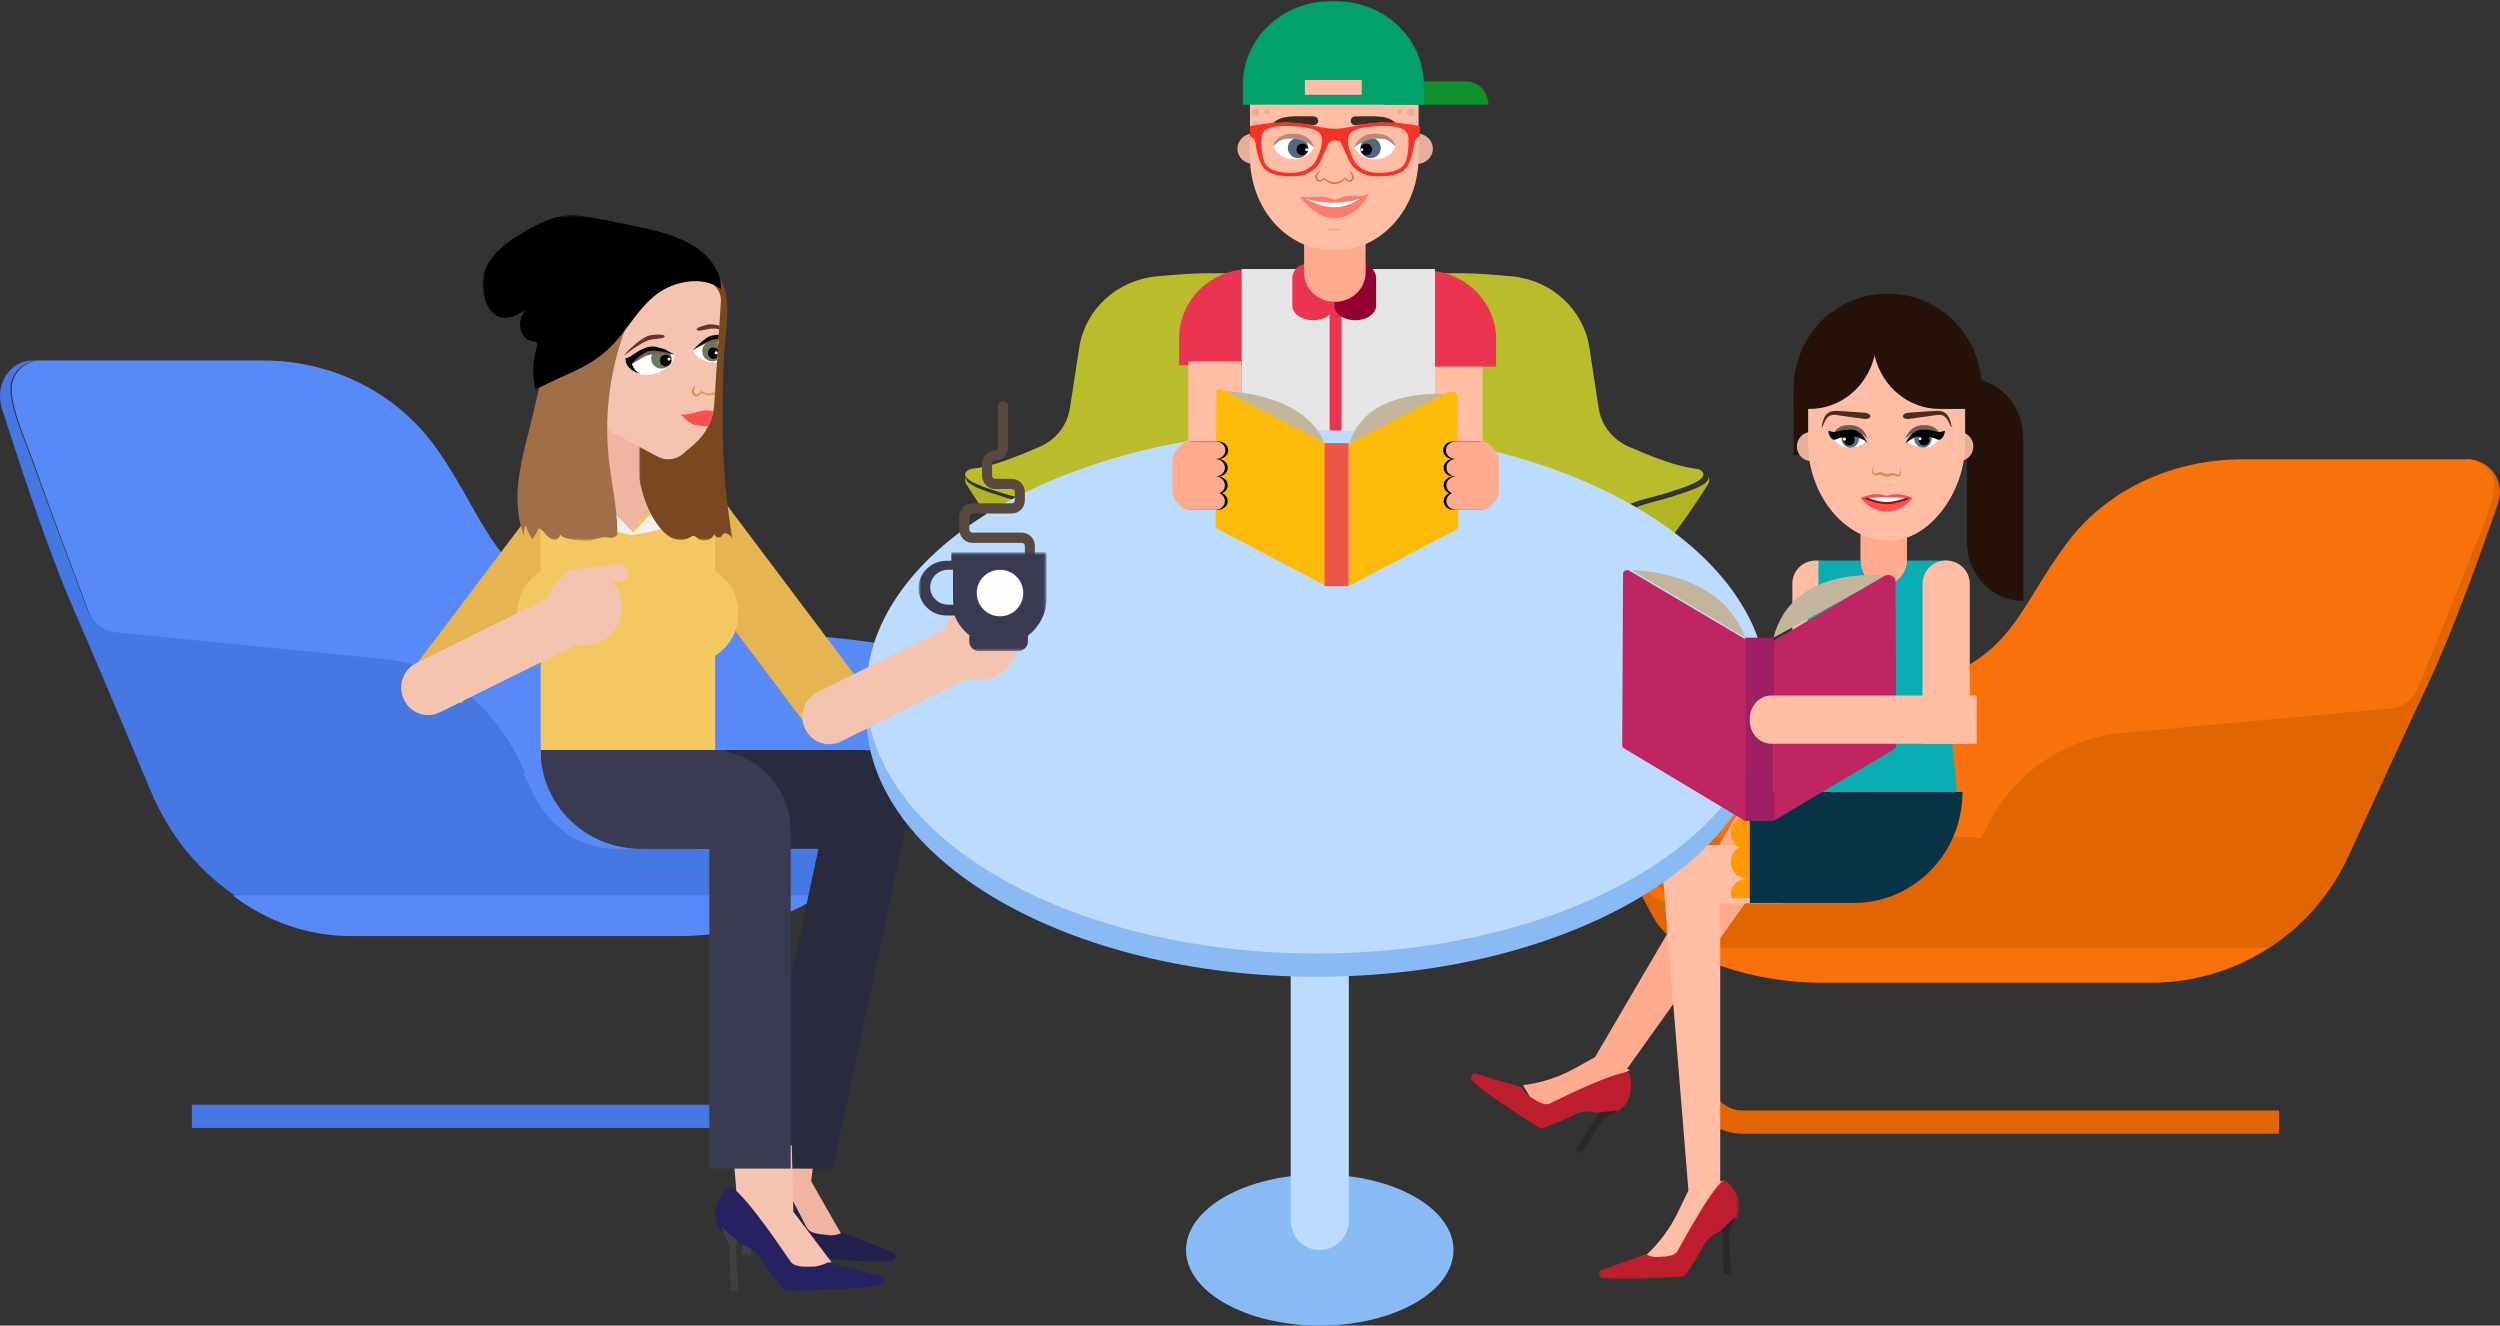<svg width="430" height="228" viewBox="0 0 430 228" version="1.1" xmlns="http://www.w3.org/2000/svg" xmlns:xlink="http://www.w3.org/1999/xlink">
<rect x="0" y="0" width="430" height="228" fill="#333333" stroke="none"/>
<title>friendly</title>
<desc>Created using Figma</desc>
<g id="Canvas" transform="translate(-514 -398)">
<g id="friendly">
<g id="Page 1">
<g id="Fill 5">
<use xlink:href="#path0_fill" transform="translate(680 480)" fill="#B1B523"/>
</g>
<g id="Fill 6">
<use xlink:href="#path1_fill" transform="translate(680 445)" fill="#B9BD2B"/>
</g>
<g id="Fill 7">
<use xlink:href="#path2_fill" transform="translate(706 497)" fill="#99A215"/>
</g>
<g id="Fill 13">
<use xlink:href="#path3_fill" transform="translate(708 513)" fill="#99A215"/>
</g>
</g>
<g id="Page 1">
<g id="Fill 4">
<use xlink:href="#path4_fill" transform="translate(760 457)" fill="#FEBDA4"/>
</g>
<g id="Group 55">
<g id="Fill 5">
<use xlink:href="#path5_fill" transform="translate(758.897 444.499)" fill="#EA3451"/>
</g>
<g id="Fill 9">
<use xlink:href="#path6_fill" transform="translate(716.809 444.269)" fill="#EA3451"/>
</g>
<g id="Fill 10">
<use xlink:href="#path7_fill" transform="translate(727.568 444.268)" fill="#E5E5E5"/>
</g>
<g id="Fill 14">
<use xlink:href="#path8_fill" transform="translate(742.696 449.911)" fill="#EA3451"/>
</g>
<g id="Fill 15">
<use xlink:href="#path9_fill" transform="translate(736.279 443.357)" fill="#EA3451"/>
</g>
<g id="Fill 16">
<use xlink:href="#path10_fill" transform="translate(743.485 443.357)" fill="#920034"/>
</g>
<g id="Fill 17">
<use xlink:href="#path11_fill" transform="translate(738.307 438.61)" fill="#FFAB90"/>
</g>
<g id="Fill 18">
<use xlink:href="#path12_fill" transform="translate(726.838 420.976)" fill="#E7AF99"/>
</g>
<g id="Fill 19">
<use xlink:href="#path13_fill" transform="translate(755.035 420.976)" fill="#E7AF99"/>
</g>
<g id="Fill 20">
<use xlink:href="#path14_fill" transform="translate(729 399)" fill="#FEBDA4"/>
</g>
<g id="Fill 23">
<use xlink:href="#path15_fill" transform="translate(752 412)" fill="#0E932A"/>
</g>
<g id="Fill 24">
<use xlink:href="#path16_fill" transform="translate(727.759 398.208)" fill="#01A26A"/>
</g>
<g id="Fill 25">
<use xlink:href="#path17_fill" transform="translate(729.248 416.708)" fill="#E7AF99"/>
</g>
<g id="Fill 26">
<use xlink:href="#path18_fill" transform="translate(729.486 418.855)" fill="#E7AF99"/>
</g>
<g id="Fill 27">
<use xlink:href="#path18_fill" transform="translate(731.439 416.823)" fill="#E7AF99"/>
</g>
<g id="Fill 28">
<use xlink:href="#path19_fill" transform="translate(756.02 416.708)" fill="#E7AF99"/>
</g>
<g id="Fill 29">
<use xlink:href="#path20_fill" transform="translate(756.259 418.855)" fill="#E7AF99"/>
</g>
<g id="Fill 30">
<use xlink:href="#path20_fill" transform="translate(754.306 416.823)" fill="#E7AF99"/>
</g>
</g>
</g>
<g id="Page 1">
<g id="Group 12">
<g id="Fill 1">
<use xlink:href="#path21_fill" transform="translate(740.206 427.407)" fill="#DD7B45"/>
</g>
<g id="Group 5">
<mask id="mask0_outline" mask-type="alpha">
<g id="Clip 4">
<use xlink:href="#path22_fill" transform="translate(742.109 437.308)" fill="#FFFFFF"/>
</g>
</mask>
<g id="Fill 3" mask="url(#mask0_outline)">
<use xlink:href="#path23_fill" transform="translate(742.109 437.308)" fill="#DD7B45"/>
</g>
</g>
<g id="Fill 6">
<use xlink:href="#path24_fill" transform="translate(737.471 431.242)" fill="#FF7B6D"/>
</g>
<g id="Fill 8">
<use xlink:href="#path25_fill" transform="translate(738.638 432.186)" fill="#FFFFFF"/>
</g>
</g>
<g id="Group 25">
<g id="Group 30">
<g id="Fill 23">
<use xlink:href="#path26_fill" transform="translate(747 421.646)" fill="#FFFFFF"/>
</g>
<g id="Fill 26">
<use xlink:href="#path27_fill" transform="translate(748 421.7)" fill="#536784"/>
</g>
<g id="Fill 29">
<use xlink:href="#path28_fill" transform="translate(748 422.7)"/>
</g>
<g id="Oval 10">
<use xlink:href="#path29_fill" transform="translate(748 423.5)" fill="#FFFFFF"/>
</g>
<g id="Fill 31">
<use xlink:href="#path30_fill" transform="translate(748 422)" fill="#FFFFFF"/>
</g>
<g id="Fill 34">
<use xlink:href="#path31_fill" transform="translate(747 421)" fill="#B28C79"/>
</g>
</g>
<g id="Group 30 Copy">
<g id="Fill 23">
<use xlink:href="#path26_fill" transform="matrix(-1 0 0 1 740 421.646)" fill="#FFFFFF"/>
</g>
<g id="Fill 26">
<use xlink:href="#path27_fill" transform="matrix(-1 0 0 1 739 421.7)" fill="#536784"/>
</g>
<g id="Fill 29">
<use xlink:href="#path28_fill" transform="matrix(-1 0 0 1 739 422.7)"/>
</g>
<g id="Oval 10">
<use xlink:href="#path29_fill" transform="matrix(-1 0 0 1 739 423.5)" fill="#FFFFFF"/>
</g>
<g id="Fill 31">
<use xlink:href="#path30_fill" transform="matrix(-1 0 0 1 739 422)" fill="#FFFFFF"/>
</g>
<g id="Fill 34">
<use xlink:href="#path31_fill" transform="matrix(-1 0 0 1 740 421)" fill="#B28C79"/>
</g>
</g>
</g>
<g id="Group 43">
<g id="Fill 36">
<use xlink:href="#path32_fill" transform="translate(732.667 417.995)" fill="#3D2C22"/>
</g>
<g id="Fill 38">
<use xlink:href="#path33_fill" transform="translate(746.325 417.995)" fill="#3D2C22"/>
</g>
<g id="Group 42">
<g id="Fill 40">
<use xlink:href="#path34_fill" transform="translate(729 419.054)" fill="#F93228"/>
</g>
</g>
</g>
</g>
<g id="Rectangle 20">
<use xlink:href="#path35_stroke" transform="matrix(-1 0 0 1 906 541)" fill="#E26503"/>
</g>
<g id="Page 1">
<g id="Fill 7">
<use xlink:href="#path36_fill" transform="translate(794 477)" fill="#E26503"/>
</g>
<g id="Fill 8">
<use xlink:href="#path37_fill" transform="translate(785 477)" fill="#F7720A"/>
</g>
<g id="Fill 9">
<use xlink:href="#path38_fill" transform="translate(797 542)" fill="#E26503"/>
</g>
<g id="Fill 13">
<use xlink:href="#path39_fill" transform="translate(803 561)" fill="#F7720A"/>
</g>
</g>
<g id="Rectangle 20">
<use xlink:href="#path35_stroke" transform="translate(547 540)" fill="#4678E4"/>
</g>
<g id="Page 1 Copy 3">
<g id="Fill 7">
<use xlink:href="#path40_fill" transform="matrix(-1 0 0 1 664 460)" fill="#4678E4"/>
</g>
<g id="Fill 8">
<use xlink:href="#path41_fill" transform="matrix(-1 0 0 1 674 460)" fill="#588AF7"/>
</g>
<g id="Fill 9">
<use xlink:href="#path42_fill" transform="matrix(-1 0 0 1 661 531)" fill="#588AF7"/>
</g>
<g id="Fill 13">
<use xlink:href="#path43_fill" transform="matrix(-1 0 0 1 655 552)" fill="#588AF7"/>
</g>
</g>
<g id="Page 1">
<g id="Fill 1">
<use xlink:href="#path44_fill" transform="translate(822.511 448.521)" fill="#26120B"/>
</g>
<g id="Fill 3">
<use xlink:href="#path45_fill" transform="translate(823.06 472.291)" fill="#E7AF99"/>
</g>
<g id="Fill 5">
<use xlink:href="#path46_fill" transform="translate(852.29 463.052)" fill="#26120B"/>
</g>
<g id="Fill 7">
<use xlink:href="#path45_fill" transform="translate(848.507 472.291)" fill="#E7AF99"/>
</g>
<g id="Fill 9">
<use xlink:href="#path47_fill" transform="translate(834 489)" fill="#FFAB90"/>
</g>
<g id="Fill 11">
<use xlink:href="#path48_fill" transform="translate(825 452)" fill="#FEBDA4"/>
</g>
<g id="Fill 32">
<use xlink:href="#path49_fill" transform="translate(834 483)" fill="#F95151"/>
</g>
<g id="Fill 34">
<use xlink:href="#path50_fill" transform="translate(834.554 483.5)" fill="#A30C0C"/>
</g>
<g id="Fill 36">
<use xlink:href="#path51_fill" transform="translate(835.3 483.5)" fill="#FFFFFF"/>
</g>
<g id="Page 1">
<g id="Fill 1">
<use xlink:href="#path52_fill" transform="translate(836 478)" fill="#DD8F54"/>
</g>
<g id="Group 29">
<g id="Fill 15">
<use xlink:href="#path53_fill" transform="translate(841.75 471.889)" fill="#FFFFFF"/>
</g>
<g id="Fill 17">
<use xlink:href="#path54_fill" transform="translate(843.25 471.889)" fill="#52728A"/>
</g>
<g id="Fill 19">
<use xlink:href="#path55_fill" transform="translate(844 472.667)"/>
</g>
<g id="Fill 21">
<use xlink:href="#path56_fill" transform="translate(844 473.211)" fill="#FFFFFF"/>
</g>
<g id="Fill 23">
<use xlink:href="#path57_fill" transform="translate(841.75 471.111)" fill="#775E55"/>
</g>
<g id="Fill 25">
<use xlink:href="#path58_fill" transform="translate(841.75 471.889)"/>
</g>
<g id="Fill 30" opacity="0.839">
<use xlink:href="#path59_fill" transform="translate(841.304 468.669)" fill="#26120B"/>
</g>
</g>
<g id="Group 29 Copy">
<g id="Fill 15">
<use xlink:href="#path53_fill" transform="matrix(-1 0 0 1 835.25 471.889)" fill="#FFFFFF"/>
</g>
<g id="Fill 17">
<use xlink:href="#path54_fill" transform="matrix(-1 0 0 1 833.75 471.889)" fill="#52728A"/>
</g>
<g id="Fill 19">
<use xlink:href="#path55_fill" transform="matrix(-1 0 0 1 833 472.667)"/>
</g>
<g id="Fill 21">
<use xlink:href="#path56_fill" transform="matrix(-1 0 0 1 831.5 473.289)" fill="#FFFFFF"/>
</g>
<g id="Fill 23">
<use xlink:href="#path57_fill" transform="matrix(-1 0 0 1 835.25 471.111)" fill="#775E55"/>
</g>
<g id="Fill 25">
<use xlink:href="#path60_fill" transform="matrix(-1 0 0 1 835.25 471.889)"/>
</g>
<g id="Fill 30" opacity="0.839">
<use xlink:href="#path59_fill" transform="matrix(-1 0 0 1 835.696 468.669)" fill="#26120B"/>
</g>
</g>
</g>
<g id="Fill 23">
<use xlink:href="#path61_fill" transform="translate(775.943 535.88)" fill="#FFAB90"/>
</g>
<g id="Group 27">
<g id="Fill 25">
<use xlink:href="#path62_fill" transform="translate(767 582.385)" fill="#BE1E2D"/>
</g>
</g>
<g id="Fill 28">
<use xlink:href="#path63_fill" transform="translate(784.886 588.968)" fill="#2C2828"/>
</g>
<g id="Fill 30">
<use xlink:href="#path64_fill" transform="translate(797.081 543.346)" fill="#FEBDA4"/>
</g>
<g id="Group 34">
<mask id="mask1_outline" mask-type="alpha">
<g id="Clip 33">
<use xlink:href="#path65_fill" transform="translate(788.997 600.866)" fill="#FFFFFF"/>
</g>
</mask>
<g id="Fill 32" mask="url(#mask1_outline)">
<use xlink:href="#path66_fill" transform="translate(788.997 600.866)" fill="#BE1E2D"/>
</g>
</g>
<g id="Fill 35">
<use xlink:href="#path67_fill" transform="translate(810.089 607.217)" fill="#2C2828"/>
</g>
<g id="Fill 37">
<use xlink:href="#path68_fill" transform="translate(811.715 534.221)" fill="#FF9900"/>
</g>
<g id="Fill 39">
<use xlink:href="#path69_fill" transform="translate(811.715 538.369)" fill="#FF9900"/>
</g>
<g id="Fill 41">
<use xlink:href="#path69_fill" transform="translate(811.715 543.346)" fill="#FF9900"/>
</g>
<g id="Fill 43">
<use xlink:href="#path70_fill" transform="translate(811.715 549.152)" fill="#FF9900"/>
</g>
<g id="Fill 45">
<use xlink:href="#path71_fill" transform="translate(814.967 534.221)" fill="#063446"/>
</g>
<g id="Fill 47">
<use xlink:href="#path72_fill" transform="translate(822.285 494.406)" fill="#FEBDA4"/>
</g>
<g id="Fill 49">
<use xlink:href="#path73_fill" transform="translate(824.724 494.406)" fill="#0AAEB2"/>
</g>
<g id="Fill 51">
<use xlink:href="#path74_fill" transform="translate(844.675 494.406)" fill="#FEBDA4"/>
</g>
<g id="Fill 53">
<use xlink:href="#path75_fill" transform="translate(819.033 496.894)" fill="#C2B59B"/>
</g>
<g id="Fill 57">
<use xlink:href="#path76_fill" transform="translate(819.033 496.894)" fill="#BF2661"/>
</g>
<g id="Fill 64">
<use xlink:href="#path77_fill" transform="translate(836.106 451.824)" fill="#26120B"/>
</g>
<g id="Fill 65">
<use xlink:href="#path78_fill" transform="translate(822.511 451.824)" fill="#26120B"/>
</g>
</g>
<g id="Page 1">
<g id="Fill 7">
<use xlink:href="#path79_fill" transform="translate(644 592)" fill="#F0B5A0"/>
</g>
<g id="Fill 9">
<use xlink:href="#path80_fill" transform="translate(641 595)" fill="#24204E"/>
</g>
<g id="Fill 11">
<use xlink:href="#path81_fill" transform="translate(641 603)" fill="#3D3F40"/>
</g>
<g id="Fill 13">
<use xlink:href="#path82_fill" transform="translate(643 527)" fill="#292A3E"/>
</g>
<g id="Fill 15">
<use xlink:href="#path83_fill" transform="translate(634 527)" fill="#292A3E"/>
</g>
<g id="Fill 17">
<use xlink:href="#path84_fill" transform="translate(640 595)" fill="#F4C4B1"/>
</g>
<g id="Fill 18">
<use xlink:href="#path85_fill" transform="translate(637 602)" fill="#262261"/>
</g>
<g id="Fill 19">
<use xlink:href="#path86_fill" transform="translate(638 609)" fill="#3D3F40"/>
</g>
<g id="Fill 22">
<use xlink:href="#path87_fill" transform="translate(616 465)" fill="#F0B5A0"/>
</g>
<g id="Fill 34">
<use xlink:href="#path88_fill" transform="translate(628 483)" fill="#E6B450"/>
</g>
<g id="Fill 35">
<use xlink:href="#path89_fill" transform="translate(585 483)" fill="#E6B450"/>
</g>
<g id="Fill 36">
<use xlink:href="#path90_fill" transform="translate(608 483)" fill="#F0B5A0"/>
</g>
<g id="Fill 37">
<use xlink:href="#path91_fill" transform="translate(603 495)" fill="#F4C861"/>
</g>
<g id="Fill 38">
<use xlink:href="#path92_fill" transform="translate(607 508)" fill="#F4C861"/>
</g>
<g id="Fill 39">
<use xlink:href="#path93_fill" transform="translate(607 483)" fill="#F4C861"/>
</g>
<g id="Fill 40">
<use xlink:href="#path94_fill" transform="translate(614 482)" fill="#F0F0F1"/>
</g>
<g id="Fill 41">
<use xlink:href="#path95_fill" transform="translate(607 527)" fill="#393B53"/>
</g>
<g id="Fill 42">
<use xlink:href="#path96_fill" transform="translate(636 527)" fill="#393B53"/>
</g>
<g id="Fill 43">
<use xlink:href="#path97_fill" transform="translate(583 500)" fill="#F4C4B1"/>
</g>
<g id="Fill 44">
<use xlink:href="#path98_fill" transform="translate(608 496)" fill="#F4C4B1"/>
</g>
<g id="Fill 45">
<use xlink:href="#path99_fill" transform="translate(611 495)" fill="#F4C4B1"/>
</g>
<g id="Fill 48">
<use xlink:href="#path99_fill" transform="translate(679 501)" fill="#F4C4B1"/>
</g>
</g>
<g id="Page 1">
<g id="Group 3">
<mask id="mask2_outline" mask-type="alpha">
<g id="Clip 2">
<use xlink:href="#path100_fill" transform="matrix(-1 0 0 1 640 444.718)" fill="#FFFFFF"/>
</g>
</mask>
<g id="Fill 1" mask="url(#mask2_outline)">
<use xlink:href="#path101_fill" transform="matrix(-1 0 0 1 640.002 444.718)" fill="#794820"/>
</g>
</g>
<mask id="mask3_outline" mask-type="alpha">
<g id="Clip 5">
<use xlink:href="#path102_fill" transform="matrix(-1 0 0 1 640 435)" fill="#FFFFFF"/>
</g>
</mask>
<g id="Fill 4" mask="url(#mask3_outline)">
<use xlink:href="#path103_fill" transform="matrix(-1 0 0 1 624 466)" fill="#F0B5A0"/>
</g>
<g id="Fill 6" mask="url(#mask3_outline)">
<use xlink:href="#path104_fill" transform="matrix(-1 0 0 1 638 446)" fill="#F4C4B1"/>
</g>
<g id="Fill 17" mask="url(#mask3_outline)">
<use xlink:href="#path105_fill" transform="matrix(-1 0 0 1 618 453)" fill="#F2AD79"/>
</g>
<g id="Fill 18" mask="url(#mask3_outline)">
<use xlink:href="#path106_fill" transform="matrix(-1 0 0 1 627 444)" fill="#A06F47"/>
</g>
<g id="Fill 19" mask="url(#mask3_outline)">
<use xlink:href="#path107_fill" transform="matrix(-1 0 0 1 638 435)"/>
</g>
</g>
<g id="Page 1">
<g id="Fill 1">
<use xlink:href="#path108_fill" transform="translate(631 468.582)" fill="#F95151"/>
</g>
</g>
<g id="Page 1">
<g id="Group 3">
<g id="Fill 1">
<use xlink:href="#path109_fill" transform="translate(621.394 455.546)" fill="#68312A"/>
</g>
</g>
<g id="Fill 4">
<use xlink:href="#path110_fill" transform="translate(622 458.618)" fill="#FFFFFF"/>
</g>
<g id="Fill 6">
<use xlink:href="#path111_fill" transform="translate(626 457.9)" fill="#6C7A59"/>
</g>
<g id="Fill 8">
<use xlink:href="#path112_fill" transform="translate(627.5 459)"/>
</g>
<g id="Fill 10">
<use xlink:href="#path113_fill" transform="translate(628.8 459.5)" fill="#FFFFFF"/>
</g>
<g id="Fill 12">
<use xlink:href="#path114_fill" transform="translate(622 457.935)" fill="#775E55"/>
</g>
<g id="Fill 14">
<use xlink:href="#path115_fill" transform="translate(621.592 457.589)"/>
</g>
</g>
<g id="Page 1 Copy 4">
<g id="Group 3">
<g id="Fill 1">
<use xlink:href="#path116_fill" transform="matrix(-0.951 0.309 0.309 0.951 637.473 453.214)" fill="#68312A"/>
</g>
</g>
<g id="Fill 4">
<use xlink:href="#path117_fill" transform="matrix(-0.951 0.309 0.309 0.951 637.38 456.147)" fill="#FFFFFF"/>
</g>
<g id="Fill 6">
<use xlink:href="#path118_fill" transform="matrix(-0.951 0.309 0.309 0.951 637.33 456.312)" fill="#6C7A59"/>
</g>
<g id="Fill 8">
<use xlink:href="#path119_fill" transform="matrix(-0.951 0.309 0.309 0.951 637.314 457.495)"/>
</g>
<g id="Fill 10">
<use xlink:href="#path113_fill" transform="matrix(-0.951 0.309 0.309 0.951 637.351 458.341)" fill="#FFFFFF"/>
</g>
<g id="Fill 12">
<use xlink:href="#path120_fill" transform="matrix(-0.951 0.309 0.309 0.951 637.538 455.705)" fill="#775E55"/>
</g>
<g id="Fill 14">
<use xlink:href="#path121_fill" transform="matrix(-0.951 0.309 0.309 0.951 637.557 455.336)"/>
</g>
</g>
<g id="Group 26">
<g id="Oval 9">
<use xlink:href="#path122_fill" transform="translate(718 600)" fill="#8ABAF3"/>
</g>
<g id="Rectangle 21">
<use xlink:href="#path123_fill" transform="translate(736 536)" fill="#BCDBFF"/>
</g>
<g id="Oval 8 Copy">
<use xlink:href="#path124_fill" transform="translate(663 476)" fill="#8ABAF3"/>
</g>
<g id="Oval 8">
<use xlink:href="#path124_fill" transform="translate(663 472)" fill="#BCDBFF"/>
</g>
<g id="Fill 46">
<use xlink:href="#path125_fill" transform="translate(652 505)" fill="#F4C4B1"/>
</g>
<g id="Fill 47">
<use xlink:href="#path98_fill" transform="translate(676 502)" fill="#F4C4B1"/>
</g>
</g>
<g id="Page 1">
<g id="Fill 1">
<use xlink:href="#path126_fill" transform="translate(679 467)" fill="#594A41"/>
</g>
<g id="Group 5">
<mask id="mask4_outline" mask-type="alpha">
<g id="Clip 4">
<use xlink:href="#path127_fill" transform="translate(672 493)" fill="#FFFFFF"/>
</g>
</mask>
<g id="Fill 3" mask="url(#mask4_outline)">
<use xlink:href="#path128_fill" transform="translate(672 493)" fill="#393B53"/>
</g>
</g>
<g id="Fill 6">
<use xlink:href="#path129_fill" transform="translate(682 496)" fill="#FEFEFE"/>
</g>
</g>
<g id="Group 28">
<g id="Fill 7">
<use xlink:href="#path130_fill" transform="translate(718.378 460.171)" fill="#FEBDA4"/>
</g>
<g id="Fill 38">
<use xlink:href="#path131_fill" transform="translate(746.093 465.732)" fill="#C2B59B"/>
</g>
<g id="Fill 39">
<use xlink:href="#path132_fill" transform="translate(724.324 465.284)" fill="#C2B59B"/>
</g>
<g id="Fill 40">
<use xlink:href="#path133_fill" transform="translate(745.952 465.365)" fill="#FCBB08"/>
</g>
<g id="Fill 41">
<use xlink:href="#path134_fill" transform="translate(723.094 464.934)" fill="#FCBB08"/>
</g>
<g id="Fill 42">
<use xlink:href="#path135_fill" transform="translate(741.835 474.221)" fill="#EE5549"/>
</g>
<g id="Fill 43">
<use xlink:href="#path136_fill" transform="translate(717.26 479.957)"/>
</g>
<g id="Fill 44">
<use xlink:href="#path136_fill" transform="translate(717.26 482.681)"/>
</g>
<g id="Fill 45">
<use xlink:href="#path137_fill" transform="translate(717.26 476.946)"/>
</g>
<g id="Fill 46">
<use xlink:href="#path136_fill" transform="translate(717.34 473.935)"/>
</g>
<g id="Fill 48">
<use xlink:href="#path138_fill" transform="translate(715.662 473.936)" fill="#FFAB90"/>
</g>
<g id="Fill 49">
<use xlink:href="#path139_fill" transform="translate(762.306 479.957)"/>
</g>
<g id="Fill 50">
<use xlink:href="#path139_fill" transform="translate(762.306 482.681)"/>
</g>
<g id="Fill 51">
<use xlink:href="#path140_fill" transform="translate(762.306 476.946)"/>
</g>
<g id="Fill 52">
<use xlink:href="#path139_fill" transform="translate(762.226 473.935)"/>
</g>
<g id="Fill 54">
<use xlink:href="#path141_fill" transform="translate(762.705 473.936)" fill="#FFAB90"/>
</g>
</g>
<g id="Fill 55">
<use xlink:href="#path142_fill" transform="translate(794.642 496.065)" fill="#C2B59B"/>
</g>
<g id="Fill 59">
<use xlink:href="#path143_fill" transform="translate(793.016 496.065)" fill="#BF2661"/>
</g>
<g id="Fill 61">
<use xlink:href="#path144_fill" transform="translate(814.154 507.677)" fill="#9E1F63"/>
</g>
<g id="Fill 63">
<use xlink:href="#path145_fill" transform="translate(814.967 517.631)" fill="#FEBDA4"/>
</g>
<g id="Fill 1">
<use xlink:href="#path146_fill" transform="matrix(0.97 -0.242 0.242 0.97 632.785 464.529)" fill="#DD8F54"/>
</g>
</g>
</g>
<defs>
<path id="path0_fill" fill-rule="evenodd" d="M 127.859 0C 128.066 0.407 128.044 0.896 127.797 1.282C 126.172 3.86 123.128 8.486 119.785 12.58C 114.83 18.646 113.147 19.503 104.177 29.277C 95.207 39.05 80.631 37.964 64.001 37.964C 47.368 37.964 32.791 39.05 23.821 29.277C 14.851 19.503 13.168 18.646 8.218 12.58C 4.871 8.486 1.826 3.86 0.201 1.282C -0.04 0.896 -0.068 0.407 0.139 0C -0.147 1.357 3.216 2.4 6.626 3.486C 7.523 3.769 8.728 4.1 10.017 4.431C 15.243 5.761 19.761 8.9 22.739 13.264L 26.545 18.852L 26.87 19.329C 29.831 23.673 34.77 26.416 40.141 26.681C 40.898 26.719 41.694 26.741 42.507 26.741L 64.001 26.741L 85.491 26.741C 86.31 26.741 87.1 26.719 87.863 26.681C 93.234 26.416 98.167 23.673 101.133 19.329L 101.458 18.852L 105.265 13.264C 108.242 8.9 112.755 5.761 117.981 4.431C 119.27 4.1 120.481 3.769 121.373 3.486C 124.781 2.4 128.145 1.357 127.859 0Z"/>
<path id="path1_fill" fill-rule="evenodd" d="M 126.983 34.39C 127.267 35.73 123.924 36.759 120.535 37.831C 119.649 38.11 118.445 38.437 117.163 38.764C 111.968 40.078 107.482 43.176 104.523 47.484L 100.738 53L 100.733 53C 100.733 53 97.311 51.767 85.049 51.767L 63.502 51.767L 41.951 51.767C 29.689 51.767 26.267 53 26.267 53L 22.483 47.484C 19.523 43.176 15.032 40.078 9.837 38.764C 8.555 38.437 7.358 38.11 6.466 37.831C 3.076 36.759 -0.267 35.73 0.017 34.39C 0.223 33.982 0.63 33.709 1.093 33.655C 2.475 33.5 4.52 33.087 7.301 32.069C 9.43 31.292 11.336 30.499 12.903 29.807C 15.656 28.591 17.578 26.12 18.019 23.241L 19.64 12.725C 20.649 6.202 26.15 1.158 32.983 0.531C 36.205 0.23 39.354 0 41.299 0L 63.502 0L 85.701 0C 87.646 0 90.796 0.23 94.022 0.531C 100.85 1.158 106.351 6.202 107.36 12.725L 108.981 23.241C 109.426 26.12 111.35 28.591 114.097 29.807C 115.664 30.499 117.57 31.292 119.699 32.069C 122.48 33.087 124.525 33.5 125.907 33.655C 126.376 33.709 126.777 33.982 126.983 34.39Z"/>
<path id="path2_fill" fill-rule="evenodd" d="M 75 3.237C 72.031 7.991 66.766 9.644 61.389 9.935C 60.626 9.976 59.834 10 59.014 10L 37.5 10L 15.98 10C 15.166 10 14.369 9.976 13.611 9.935C 8.234 9.644 3.289 6.643 0.325 1.889L 0 1.366C 0 1.366 3.446 0 15.794 0L 37.5 0L 59.199 0C 71.548 0 74.995 1.366 74.995 1.366L 75 3.237Z"/>
<path id="path3_fill" fill-rule="evenodd" d="M 0 0L 71 0C 62.051 5.755 49.507 4.963 35.503 4.963C 21.493 4.963 8.949 5.755 0 0Z"/>
<path id="path4_fill" fill-rule="evenodd" d="M 0 27L 9 27L 9 0L 0 0L 0 27Z"/>
<path id="path5_fill" fill-rule="evenodd" d="M 0 16.56L 12.435 16.56L 12.435 11.84C 12.435 5.301 6.923 0 0.124 0L 0 0L 0 16.56Z"/>
<path id="path6_fill" fill-rule="evenodd" d="M 12.435 16.56L 0 16.56L 0 11.84C 0 5.301 5.51 0 12.311 0L 12.435 0L 12.435 16.56Z"/>
<path id="path7_fill" fill-rule="evenodd" d="M 0 55.199L 33.241 55.199L 33.241 0L 0 0L 0 55.199Z"/>
<path id="path8_fill" fill-rule="evenodd" d="M 0 48.033L 2.047 48.033L 2.047 0L 0 0L 0 48.033Z"/>
<path id="path9_fill" fill-rule="evenodd" d="M 3.639 9.717L 3.567 9.717C 1.597 9.717 0 8.591 0 7.202L 0 2.523C 0 1.13 1.174 0 2.623 0L 7.206 0L 7.206 7.202C 7.206 8.591 5.608 9.717 3.639 9.717Z"/>
<path id="path10_fill" fill-rule="evenodd" d="M 3.639 9.717L 3.567 9.717C 1.597 9.717 0 8.591 0 7.202L 0 0L 4.582 0C 6.031 0 7.206 1.13 7.206 2.523L 7.206 7.202C 7.206 8.591 5.608 9.717 3.639 9.717Z"/>
<path id="path11_fill" fill-rule="evenodd" d="M 5.339 11.3L 5.233 11.3C 2.342 11.3 0 9.046 0 6.266L 0 0L 10.573 0L 10.573 6.266C 10.573 9.046 8.23 11.3 5.339 11.3Z"/>
<path id="path12_fill" fill-rule="evenodd" d="M 0 2.604C 0 4.042 1.213 5.207 2.707 5.207C 4.203 5.207 5.416 4.042 5.416 2.604C 5.416 1.165 4.203 0 2.707 0C 1.213 0 0 1.165 0 2.604Z"/>
<path id="path13_fill" fill-rule="evenodd" d="M 0 2.604C 0 4.042 1.213 5.207 2.707 5.207C 4.203 5.207 5.414 4.042 5.414 2.604C 5.414 1.165 4.203 0 2.707 0C 1.213 0 0 1.165 0 2.604Z"/>
<path id="path14_fill" fill-rule="evenodd" d="M 14.939 42L 14.061 42C 6.427 42 0 34.945 0 26L 0 16C 0 7.057 6.427 0 14.061 0L 14.939 0C 22.573 0 29 7.057 29 16L 29 26C 29 34.945 22.573 42 14.939 42Z"/>
<path id="path15_fill" fill-rule="evenodd" d="M 18 4L 0 4L 0 0L 14 0C 16.306 0 18 1.772 18 4Z"/>
<path id="path16_fill" fill-rule="evenodd" d="M 10.676 16.097L 20.462 16.097L 20.462 13.555L 10.676 13.555L 10.676 16.097ZM 16.014 0L 15.124 0C 6.901 0 0 6.286 0 14.403L 0 17.791L 31.137 17.791L 31.137 14.403C 31.137 6.286 24.236 0 16.014 0Z"/>
<path id="path17_fill" fill-rule="evenodd" d="M 1.354 0.652C 1.354 1.012 1.05 1.304 0.676 1.304C 0.302 1.304 0 1.012 0 0.652C 0 0.292 0.302 0 0.676 0C 1.05 0 1.354 0.292 1.354 0.652Z"/>
<path id="path18_fill" fill-rule="evenodd" d="M 0.877 0.422C 0.877 0.656 0.682 0.844 0.439 0.844C 0.197 0.844 0 0.656 0 0.422C 0 0.188 0.197 0 0.439 0C 0.682 0 0.877 0.188 0.877 0.422Z"/>
<path id="path19_fill" fill-rule="evenodd" d="M 0 0.652C 0 1.012 0.304 1.304 0.678 1.304C 1.052 1.304 1.354 1.012 1.354 0.652C 1.354 0.292 1.052 0 0.678 0C 0.304 0 0 0.292 0 0.652Z"/>
<path id="path20_fill" fill-rule="evenodd" d="M 0 0.422C 0 0.656 0.196 0.844 0.439 0.844C 0.68 0.844 0.877 0.656 0.877 0.422C 0.877 0.188 0.68 0 0.439 0C 0.196 0 0 0.188 0 0.422Z"/>
<path id="path21_fill" fill-rule="evenodd" d="M 6.628 0.784C 6.568 0.57 6.446 0.4 6.329 0.281C 6.21 0.162 6.094 0.087 6.009 0.044C 5.922 0.001 5.865 -0.01 5.85 0.008C 5.813 0.046 5.96 0.181 6.114 0.417C 6.189 0.534 6.261 0.678 6.289 0.846C 6.32 1.009 6.309 1.202 6.217 1.349C 6.128 1.497 5.957 1.577 5.833 1.555C 5.766 1.547 5.685 1.508 5.605 1.466C 5.525 1.423 5.441 1.378 5.352 1.343C 5.282 1.317 5.213 1.304 5.148 1.3C 5.258 1.13 5.288 1.012 5.26 1C 5.21 0.973 5.052 1.167 4.746 1.411C 4.592 1.53 4.398 1.664 4.162 1.767C 3.929 1.872 3.65 1.945 3.356 1.951C 3.061 1.954 2.78 1.887 2.541 1.789C 2.301 1.692 2.101 1.567 1.941 1.452C 1.624 1.22 1.454 1.034 1.406 1.062C 1.382 1.074 1.408 1.166 1.496 1.303C 1.438 1.307 1.377 1.32 1.316 1.343C 1.226 1.378 1.144 1.423 1.062 1.466C 0.982 1.508 0.902 1.547 0.834 1.555C 0.71 1.577 0.54 1.497 0.45 1.349C 0.358 1.202 0.348 1.009 0.378 0.846C 0.406 0.678 0.48 0.534 0.554 0.417C 0.708 0.181 0.854 0.046 0.818 0.008C 0.802 -0.01 0.745 0.001 0.658 0.044C 0.573 0.087 0.457 0.162 0.338 0.281C 0.221 0.4 0.1 0.57 0.04 0.784C -0.018 0.994 -0.03 1.254 0.121 1.506C 0.198 1.63 0.312 1.734 0.453 1.799C 0.592 1.865 0.765 1.889 0.914 1.85C 1.064 1.814 1.16 1.745 1.24 1.689C 1.32 1.634 1.384 1.584 1.441 1.549C 1.506 1.508 1.573 1.488 1.63 1.48C 1.668 1.524 1.709 1.572 1.757 1.62C 1.909 1.767 2.114 1.93 2.385 2.06C 2.654 2.189 2.993 2.283 3.361 2.279C 3.728 2.274 4.065 2.172 4.329 2.033C 4.596 1.896 4.793 1.724 4.938 1.572C 4.968 1.538 4.993 1.508 5.018 1.477C 5.078 1.483 5.153 1.502 5.226 1.549C 5.284 1.584 5.348 1.634 5.428 1.689C 5.508 1.745 5.604 1.814 5.753 1.85C 5.902 1.889 6.076 1.865 6.214 1.799C 6.356 1.734 6.469 1.63 6.546 1.506C 6.698 1.254 6.685 0.994 6.628 0.784Z"/>
<path id="path22_fill" fill-rule="evenodd" d="M 2.863 0.308L 2.36848e-15 0.308L 0 0L 2.863 0L 2.863 0.308Z"/>
<path id="path23_fill" fill-rule="evenodd" d="M 2.863 0.154C 2.863 0.238 2.221 0.307 1.431 0.307C 0.64 0.307 0 0.238 0 0.154C 0 0.069 0.64 0 1.431 0C 2.221 0 2.863 0.069 2.863 0.154Z"/>
<path id="path24_fill" fill-rule="evenodd" d="M 12.064 0C 10.128 0.892 9.963 0.414 8.432 0.46C 7.701 0.48 6.163 1.156 6.163 1.156C 6.163 1.156 4.709 0.569 3.944 0.593C 2.576 0.633 1.36 0.749 0 0.597C 0.645 1.112 2.788 4.266 5.904 4.278C 9.019 4.291 10.928 2.113 12.064 0Z"/>
<path id="path25_fill" fill-rule="evenodd" d="M 0 0.017C 3.491 1.876 6.175 1.981 9.299 0C 5.863 0.961 3.179 0.857 0 0.017Z"/>
<path id="path26_fill" fill-rule="evenodd" d="M 3.5 0C 6.182 0 7 1.564 7 1.564C 7 1.564 6.253 3.751 3.5 3.751C 0.748 3.751 0 1.736 0 1.736C 0 1.736 0.82 0 3.5 0Z"/>
<path id="path27_fill" fill-rule="evenodd" d="M 3.5 1.749C 3.5 2.715 2.717 3.5 1.749 3.5C 0.783 3.5 0 2.715 0 1.749C 0 0.783 0.783 0 1.749 0C 2.717 0 3.5 0.783 3.5 1.749Z"/>
<path id="path28_fill" fill-rule="evenodd" d="M 2 1C 2 1.552 1.552 2 1 2C 0.448 2 0 1.552 0 1C 0 0.448 0.448 0 1 0C 1.552 0 2 0.448 2 1Z"/>
<path id="path29_fill" fill-rule="evenodd" d="M 0.25 0.5C 0.388 0.5 0.5 0.388 0.5 0.25C 0.5 0.112 0.388 0 0.25 0C 0.112 0 0 0.112 0 0.25C 0 0.388 0.112 0.5 0.25 0.5Z"/>
<path id="path30_fill" fill-rule="evenodd" d="M 0.331 0.198C 0.331 0.307 0.258 0.396 0.166 0.396C 0.074 0.396 0 0.307 0 0.198C 0 0.088 0.074 0 0.166 0C 0.258 0 0.331 0.088 0.331 0.198Z"/>
<path id="path31_fill" fill-rule="evenodd" d="M 0 2.355C 0 2.355 0.396 0 3.564 0C 6.734 0 7.011 2.162 7.011 2.162C 6.201 1.563 5.928 0.724 3.652 0.846C 1.376 0.969 0 2.355 0 2.355Z"/>
<path id="path32_fill" fill-rule="evenodd" d="M 0.018 1.785C 0.062 1.819 0.168 1.763 0.334 1.671C 0.501 1.579 0.731 1.453 1.024 1.347C 1.314 1.239 1.668 1.152 2.054 1.111C 2.44 1.071 2.864 1.075 3.299 1.108C 3.733 1.14 4.183 1.2 4.623 1.252C 5.06 1.304 5.475 1.352 5.839 1.395C 6.568 1.476 7.097 1.528 7.207 1.535C 7.652 1.56 8.034 1.243 8.06 0.827C 8.086 0.409 7.745 0.049 7.302 0.023C 7.19 0.017 6.66 0.007 5.925 0.001C 5.559 0.001 5.141 0 4.699 0C 4.26 0.001 3.781 0.001 3.295 0.037C 2.809 0.073 2.317 0.148 1.868 0.284C 1.42 0.42 1.028 0.616 0.729 0.832C 0.428 1.047 0.224 1.277 0.112 1.453C 0.003 1.633 -0.022 1.755 0.018 1.785Z"/>
<path id="path33_fill" fill-rule="evenodd" d="M 8.043 1.785C 8 1.819 7.893 1.763 7.727 1.671C 7.56 1.579 7.331 1.453 7.038 1.347C 6.748 1.239 6.393 1.152 6.007 1.111C 5.621 1.071 5.197 1.075 4.762 1.108C 4.328 1.14 3.878 1.2 3.439 1.252C 3.001 1.304 2.586 1.352 2.222 1.395C 1.493 1.476 0.965 1.528 0.854 1.535C 0.409 1.56 0.027 1.243 0.001 0.827C -0.023 0.409 0.316 0.049 0.761 0.023C 0.872 0.017 1.401 0.007 2.136 0.001C 2.503 0.001 2.92 0 3.362 0C 3.801 0.001 4.28 0.001 4.766 0.037C 5.253 0.073 5.745 0.148 6.193 0.284C 6.641 0.42 7.034 0.616 7.332 0.832C 7.633 1.047 7.837 1.277 7.949 1.453C 8.059 1.633 8.085 1.755 8.043 1.785Z"/>
<path id="path34_fill" fill-rule="evenodd" d="M 2.062 2.159C 2.319 1.587 2.775 0.444 6.898 0.628C 11.022 0.813 11.655 1.477 12.131 2.068C 12.825 3.321 11.874 5.516 11.437 6.365C 11.001 7.214 9.938 8.747 6.76 8.671C 3.688 8.596 2.892 7.639 2.518 6.9C 1.966 5.812 1.805 2.732 2.062 2.159ZM 17.087 2.068C 17.563 1.477 18.196 0.813 22.32 0.628C 26.443 0.444 26.898 1.587 27.157 2.159C 27.413 2.732 27.252 5.812 26.7 6.9C 26.327 7.639 25.53 8.596 22.459 8.671C 19.28 8.747 18.217 7.214 17.78 6.365C 17.344 5.516 16.393 3.321 17.087 2.068ZM 0 0.628L 0 2.418C 0 2.418 0.852 2.603 0.972 3.727C 1.01 4.097 1.374 6.339 2.141 7.527C 3.152 9.096 5.234 9.279 7.433 9.279C 9.337 9.279 10.923 8.432 11.775 7.269C 12.195 6.696 13.46 3.635 13.637 3.396C 13.816 3.156 14.609 3.1 14.609 3.1C 14.609 3.1 15.402 3.156 15.581 3.396C 15.758 3.635 17.023 6.696 17.443 7.269C 18.295 8.432 19.881 9.279 21.785 9.279C 23.984 9.279 26.067 9.096 27.077 7.527C 27.844 6.339 28.208 4.097 28.246 3.727C 28.366 2.603 29.218 2.418 29.218 2.418L 29.218 0.628C 29.218 0.628 26.48 0.175 25.73 0.093C 24.045 -0.09 21.011 0.001 19.387 0.334C 17.761 0.665 16.195 1.09 14.609 1.09C 13.023 1.09 11.457 0.665 9.831 0.334C 8.207 0.001 5.173 -0.09 3.488 0.093C 2.738 0.175 0 0.628 0 0.628Z"/>
<path id="path35_stroke" d="M 0 2L 92.308 2L 92.308 -2L 0 -2L 0 2ZM 92.308 2C 95.341 2 98 4.646 98 8.163L 102 8.163C 102 2.664 97.771 -2 92.308 -2L 92.308 2ZM 98 8.163L 98 41.837L 102 41.837L 102 8.163L 98 8.163ZM 98 41.837C 98 45.354 95.341 48 92.308 48L 92.308 52C 97.771 52 102 47.336 102 41.837L 98 41.837ZM 92.308 48L 0 48L 0 52L 92.308 52L 92.308 48Z"/>
<path id="path36_fill" fill-rule="evenodd" d="M 148.972 2.37C 150.018 3.86 150.283 5.773 149.687 7.499C 146.722 16.104 141.685 30.14 137.549 38.818C 134.524 45.183 128.958 57.298 124.001 68.145C 117.918 81.456 104.74 90 90.272 90L 87.029 90L 33.67 90C 28.01 90 22.318 89.047 16.963 87.194C 12.139 85.523 7.075 83.033 4.845 79.543C 3.766 77.852 1.986 74.321 0 70.165C 2.575 75.494 6.215 76.454 13.456 76.482C 13.595 76.487 13.747 76.487 13.893 76.487L 44.133 76.487C 49.925 76.487 55.272 73.32 58.099 68.191L 59.978 64.776L 59.984 64.776L 61.765 61.533C 66.392 53.149 74.804 47.619 84.243 46.759L 130.467 42.557C 132.499 42.376 134.266 41.061 135.054 39.147C 137.556 33.06 142.942 19.923 143.949 17.171C 145.272 13.566 148.913 6.518 148.086 3.498C 147.258 0.477 143.949 0 143.949 0L 144.445 0C 146.245 0 147.933 0.887 148.972 2.37Z"/>
<path id="path37_fill" fill-rule="evenodd" d="M 157.879 3.521C 158.707 6.562 155.063 13.658 153.738 17.287C 152.73 20.057 147.336 33.283 144.83 39.412C 144.041 41.339 142.273 42.662 140.238 42.845L 93.955 47.075C 84.505 47.941 76.082 53.51 71.45 61.95L 69.667 65.214L 69.661 65.214L 20.19 65.214C 15.717 65.214 10.973 65.606 12.848 70.62C 14.664 75.473 19.753 76.912 23.079 76.993L 23.079 77C 15.83 76.973 12.185 76.006 9.607 70.64C 9.581 70.58 9.547 70.519 9.521 70.459C 6.227 63.517 2.397 54.895 0.277 50.084C -0.122 49.183 -0.089 48.144 0.369 47.264C 0.82 46.392 1.648 45.771 2.602 45.603C 6.34 44.92 12.608 43.961 20.866 43.359C 26.201 42.974 36.896 42.804 51.86 40.419C 75.459 36.662 75.115 26.572 84.895 13.908C 91.973 4.751 103.286 0 114.717 0L 124.246 0L 126.567 0L 144.293 0L 146.614 0L 153.738 0C 153.738 0 157.05 0.479 157.879 3.521Z"/>
<path id="path38_fill" fill-rule="evenodd" d="M 10.609 11.987C 7.296 11.904 2.227 10.44 0.419 5.502C -1.449 0.399 3.277 0 7.732 0L 57 0L 55.126 3.5C 52.308 8.755 46.975 12 41.2 12L 11.045 12C 10.9 12 10.748 12 10.609 11.994L 10.609 11.987Z"/>
<path id="path39_fill" fill-rule="evenodd" d="M 101 0C 95.091 3.837 88.1 6 80.788 6L 77.532 6L 23.948 6C 18.265 6 12.549 5.048 7.171 3.2C 4.706 2.35 2.18 1.291 0 0L 101 0Z"/>
<path id="path40_fill" fill-rule="evenodd" d="M 148.972 2.581C 150.018 4.203 150.283 6.286 149.687 8.165C 146.722 17.536 141.685 32.819 137.549 42.269C 134.524 49.199 128.958 62.391 124.001 74.202C 117.918 88.696 104.74 98 90.272 98L 87.029 98L 33.67 98C 28.01 98 22.318 96.962 16.963 94.945C 12.139 93.125 7.075 90.414 4.845 86.613C 3.766 84.772 1.986 80.927 0 76.402C 2.575 82.205 6.215 83.251 13.456 83.28C 13.595 83.286 13.747 83.286 13.893 83.286L 44.133 83.286C 49.925 83.286 55.272 79.837 58.099 74.253L 59.978 70.534L 59.984 70.534L 61.765 67.003C 66.392 57.873 74.804 51.852 84.243 50.916L 130.467 46.34C 132.499 46.142 134.266 44.711 135.054 42.627C 137.556 35.998 142.942 21.694 143.949 18.697C 145.272 14.772 148.913 7.098 148.086 3.809C 147.258 0.519 143.949 0 143.949 0L 144.445 0C 146.245 0 147.933 0.966 148.972 2.581Z"/>
<path id="path41_fill" fill-rule="evenodd" d="M 157.879 3.841C 158.707 7.158 155.063 14.899 153.738 18.859C 152.73 21.88 147.336 36.309 144.83 42.994C 144.041 45.097 142.273 46.541 140.238 46.74L 93.955 51.355C 84.505 52.299 76.082 58.374 71.45 67.582L 69.667 71.143L 69.661 71.143L 20.19 71.143C 15.717 71.143 10.973 71.57 12.848 77.04C 14.664 82.334 19.753 83.903 23.079 83.992L 23.079 84C 15.83 83.971 12.185 82.916 9.607 77.062C 9.581 76.997 9.547 76.929 9.521 76.864C 6.227 69.292 2.397 59.886 0.277 54.637C -0.122 53.654 -0.089 52.52 0.369 51.561C 0.82 50.61 1.648 49.932 2.602 49.748C 6.34 49.003 12.608 47.958 20.866 47.301C 26.201 46.881 36.896 46.696 51.86 44.093C 75.459 39.995 75.115 28.987 84.895 15.173C 91.973 5.183 103.286 0 114.717 0L 124.246 0L 126.567 0L 144.293 0L 146.614 0L 153.738 0C 153.738 0 157.05 0.523 157.879 3.841Z"/>
<path id="path42_fill" fill-rule="evenodd" d="M 10.609 12.986C 7.296 12.896 2.227 11.31 0.419 5.96C -1.449 0.432 3.277 0 7.732 0L 57 0L 55.126 3.792C 52.308 9.484 46.975 13 41.2 13L 11.045 13C 10.9 13 10.748 13 10.609 12.994L 10.609 12.986Z"/>
<path id="path43_fill" fill-rule="evenodd" d="M 101 0C 95.091 4.476 88.1 7 80.788 7L 77.532 7L 23.948 7C 18.265 7 12.549 5.89 7.171 3.733C 4.706 2.741 2.18 1.507 0 0L 101 0Z"/>
<path id="path44_fill" fill-rule="evenodd" d="M 0 16.486C 0 11.12 2.492 6.351 6.351 3.344C 9.035 1.244 12.387 0 16.021 0L 16.346 0C 19.981 0 23.333 1.244 26.022 3.344C 28.784 5.499 30.845 8.56 31.791 12.097C 32.168 13.495 32.368 14.965 32.368 16.486L 32.368 27.74L 0 27.74L 0 16.486Z"/>
<path id="path45_fill" fill-rule="evenodd" d="M 0 2.506C 0 3.891 1.1 5.011 2.457 5.011C 3.812 5.011 4.912 3.891 4.912 2.506C 4.912 1.122 3.812 0 2.457 0C 1.1 0 0 1.122 0 2.506Z"/>
<path id="path46_fill" fill-rule="evenodd" d="M 9.614 38.308L 9.71 38.308L 9.71 10.266C 9.71 4.596 5.407 0 0.097 0L 0 0L 0 28.042C 0 33.712 4.304 38.308 9.614 38.308Z"/>
<path id="path47_fill" fill-rule="evenodd" d="M 4.444 11L 3.556 11C 1.773 11 0 8.806 0 6L 0 0L 8 0L 8 6C 8 8.806 6.227 11 4.444 11Z"/>
<path id="path48_fill" fill-rule="evenodd" d="M 0 22.425L 0 14.625C 0 6.552 5.984 0 13.966 0C 21.017 0 27 6.552 27 14.625L 27 22.425C 27 30.433 21.017 39 13.966 39C 5.984 39 0 30.683 0 22.425Z"/>
<path id="path49_fill" fill-rule="evenodd" d="M 3.31 0.02C 3.869 0.051 3.97 0.239 4.5 0.243C 5.03 0.239 5.131 0.051 5.69 0.02C 6.866 -0.063 7.607 0.102 9 0.657C 8.049 1.793 6.464 3 4.5 3C 2.536 3 0.951 1.793 0 0.657C 1.393 0.102 2.134 -0.063 3.31 0.02Z"/>
<path id="path50_fill" fill-rule="evenodd" d="M 3.977 0C 7.136 0 7.954 0.246 7.954 0.246C 7.954 0.246 5.713 1.219 3.977 1.219C 2.241 1.219 0 0.246 0 0.246C 0 0.246 0.818 0 3.977 0Z"/>
<path id="path51_fill" fill-rule="evenodd" d="M 6.463 0.139C 5.69 0.427 4.353 0.857 3.232 0.857C 2.11 0.857 0.773 0.427 0 0.139C 0.563 0.074 1.557 0 3.232 0C 4.904 0 5.9 0.074 6.463 0.139Z"/>
<path id="path52_fill" fill-rule="evenodd" d="M 0.384 0C 0.288 0.249 0.185 0.504 0.162 0.789C 0.151 0.946 0.179 1.135 0.257 1.274C 0.276 1.308 0.3 1.338 0.325 1.36C 0.351 1.384 0.373 1.4 0.409 1.412C 0.699 1.513 1.059 1.179 1.376 1.197C 1.82 1.219 2.238 1.527 2.683 1.507C 2.993 1.493 3.282 1.302 3.595 1.326C 3.921 1.352 4.219 1.677 4.548 1.615C 4.617 1.601 4.672 1.573 4.723 1.513C 4.763 1.468 4.799 1.388 4.819 1.31C 4.84 1.231 4.849 1.145 4.847 1.063C 4.84 0.783 4.753 0.512 4.666 0.259C 4.809 0.484 4.943 0.749 4.987 1.043C 5.012 1.237 5.012 1.488 4.869 1.718C 4.799 1.826 4.704 1.9 4.601 1.94C 4.25 2.071 3.937 1.784 3.592 1.778C 3.303 1.772 3.029 1.967 2.739 1.995C 2.394 2.029 2.065 1.874 1.736 1.754C 1.322 1.603 1.071 1.701 0.655 1.768C 0.549 1.784 0.431 1.784 0.32 1.718C 0.217 1.661 0.129 1.545 0.081 1.428C -0.017 1.191 -0.013 0.944 0.025 0.753C 0.084 0.46 0.233 0.217 0.384 0Z"/>
<path id="path53_fill" fill-rule="evenodd" d="M 0 2.08C 1.639 -0.148 3.93 -0.936 6 1.479C 3.832 4.502 1.042 2.475 0 2.08Z"/>
<path id="path54_fill" fill-rule="evenodd" d="M 3 1.533C 3.012 2.392 2.35 3.098 1.521 3.111C 0.693 3.124 0.013 2.437 0 1.578C -0.011 0.719 0.65 0.013 1.479 0C 2.307 -0.011 2.987 0.674 3 1.533Z"/>
<path id="path55_fill" fill-rule="evenodd" d="M 1.875 0.958C 1.883 1.495 1.469 1.936 0.951 1.944C 0.433 1.951 0.008 1.522 6.81467e-05 0.987C -0.006 0.449 0.407 0.008 0.924 0C 1.442 -0.008 1.867 0.421 1.875 0.958Z"/>
<path id="path56_fill" fill-rule="evenodd" d="M 0.488 0.249C 0.489 0.389 0.383 0.504 0.248 0.506C 0.113 0.507 0.002 0.395 6.10197e-05 0.257C -0.003 0.117 0.105 0.002 0.24 6.32797e-05C 0.375 -0.003 0.486 0.109 0.488 0.249Z"/>
<path id="path57_fill" fill-rule="evenodd" d="M 0 2.333C 0.609 0.512 1.926 0.009 3.101 0C 4.196 -0.009 5.462 0.249 6 1.779C 3.795 0.183 1.614 0.782 0 2.333Z"/>
<path id="path58_fill" fill-rule="evenodd" d="M 3.09 0C 4.491 0.074 4.361 0.106 5.464 0.375C 6.107 0.531 6.731 0.13 6.746 0.259C 6.802 0.725 6.233 2.138 5.36 1.655C 4.806 1.348 3.578 1.154 2.98 1.167C 2.405 1.178 1.849 1.169 1.337 1.481C 1.077 1.638 0.764 1.753 0.526 1.956C 0.479 1.996 0.026 2.361 0 2.332C 1.188 -0.102 2.611 0.008 3.09 0Z"/>
<path id="path59_fill" fill-rule="evenodd" d="M 8.328 2.847C 8.295 2.857 8.23 2.73 8.134 2.504C 8.035 2.28 7.907 1.954 7.71 1.608C 7.61 1.439 7.492 1.266 7.347 1.117C 7.202 0.969 7.031 0.852 6.84 0.778C 6.453 0.631 5.971 0.687 5.454 0.768C 3.368 1.081 1.216 1.363 0.962 1.389C 0.455 1.44 0.026 1.246 0.001 0.953C -0.023 0.659 0.369 0.381 0.874 0.328C 1.128 0.302 3.29 0.14 5.393 0.019C 5.656 0.005 5.932 -0.011 6.212 0.011C 6.492 0.031 6.779 0.093 7.039 0.225C 7.298 0.361 7.515 0.555 7.676 0.768C 7.837 0.98 7.95 1.204 8.036 1.411C 8.202 1.829 8.275 2.187 8.316 2.439C 8.355 2.689 8.358 2.836 8.328 2.847Z"/>
<path id="path60_fill" fill-rule="evenodd" d="M 3.09 0C 4.491 0.074 4.361 0.106 5.464 0.375C 6.107 0.531 6.731 0.13 6.746 0.259C 6.802 0.725 6.233 2.138 5.36 1.655C 4.806 1.348 3.528 1.154 2.929 1.167C 2.355 1.178 1.875 1.172 1.362 1.484C 1.102 1.641 0.763 1.671 0.526 1.874C 0.479 1.914 0.026 2.361 0 2.332C 1.188 -0.102 2.611 0.008 3.09 0Z"/>
<path id="path61_fill" fill-rule="evenodd" d="M 46.342 6.098L 38.128 0L 12.397 43.953L 8.856 45.912C 6.109 47.43 3.103 48.399 0 48.763L 3.091 53.917L 18.431 46.163L 17.903 45.968L 46.342 6.098Z"/>
<path id="path62_fill" fill-rule="evenodd" d="M 0.947 0.34L 8.747 2.617C 8.747 2.617 9.271 3.722 10.129 4.219C 10.986 4.717 12.443 5.928 13.571 5.419C 14.699 4.911 23.944 0.174 27.15 0C 27.15 0 28.776 4.507 25.305 6.709L 21.979 7.103C 21.979 7.103 19.759 6.251 17.749 7.337C 16.27 8.135 13.905 9.089 12.756 9.536C 12.335 9.7 11.867 9.656 11.482 9.414C 9.006 7.853 -0.21 1.975 0.004 1.029C 0.257 -0.091 0.947 0.34 0.947 0.34Z"/>
<path id="path63_fill" fill-rule="evenodd" d="M 0 6.807L 1.143 7.465L 4.583 1.876C 4.651 1.765 4.742 1.67 4.852 1.6L 7.317 0L 3.94 0.397L 3.747 1.086C 3.706 1.237 3.64 1.378 3.555 1.507L 0 6.807Z"/>
<path id="path64_fill" fill-rule="evenodd" d="M 23.577 10.018L 23.577 0L 12.796 0L 6.252 0C 4.342 0 2.794 1.6 2.794 3.575L 7.324 59.414L 5.556 63.085C 4.186 65.931 2.3 68.48 0 70.593L 5.351 72.995L 12.763 58.922L 12.796 58.919L 12.796 58.858L 13.412 57.688L 12.796 57.862L 12.796 10.018L 23.577 10.018Z"/>
<path id="path65_fill" fill-rule="evenodd" d="M 24.148 17.134L 5.26706e-15 17.134L 0 0L 24.148 0L 24.148 17.134Z"/>
<path id="path66_fill" fill-rule="evenodd" d="M 0.503 15.563L 8.08 12.852C 8.08 12.852 9.117 13.437 10.086 13.34C 11.057 13.243 12.906 13.37 13.539 12.301C 14.171 11.232 19.042 2.01 21.543 0C 21.543 0 25.353 2.693 23.758 6.497L 21.281 8.756C 21.281 8.756 19.012 9.362 17.984 11.413C 17.227 12.922 15.838 15.07 15.155 16.103C 14.906 16.482 14.5 16.718 14.055 16.746C 11.186 16.932 0.469 17.558 0.119 16.67C -0.295 15.618 0.503 15.563 0.503 15.563Z"/>
<path id="path67_fill" fill-rule="evenodd" d="M 0.368 9.954L 1.622 9.822L 1.305 3.167C 1.298 3.036 1.319 2.902 1.366 2.78L 2.439 0L 0 2.328L 0.222 3.01C 0.27 3.158 0.295 3.314 0.298 3.471L 0.368 9.954Z"/>
<path id="path68_fill" fill-rule="evenodd" d="M 5.691 1.509C 5.691 2.971 4.423 4.147 2.846 4.147C 1.278 4.147 0 2.971 0 1.509C 0 0.943 0.188 0.422 0.521 0L 5.18 0C 5.503 0.422 5.691 0.943 5.691 1.509Z"/>
<path id="path69_fill" fill-rule="evenodd" d="M 5.691 2.903C 5.691 4.507 4.418 5.806 2.846 5.806C 1.275 5.806 0 4.507 0 2.903C 0 1.299 1.275 0 2.846 0C 4.418 0 5.691 1.299 5.691 2.903Z"/>
<path id="path70_fill" fill-rule="evenodd" d="M 5.691 2.514C 5.691 2.794 5.643 3.066 5.536 3.318L 0.155 3.318C 0.05 3.066 0 2.794 0 2.514C 0 1.128 1.278 0 2.846 0C 4.423 0 5.691 1.128 5.691 2.514Z"/>
<path id="path71_fill" fill-rule="evenodd" d="M 17.879 19.078L 0 19.078L 0 0L 36.585 0C 36.585 10.537 28.209 19.078 17.879 19.078Z"/>
<path id="path72_fill" fill-rule="evenodd" d="M 8.13 26.544L 0 26.544L 0 3.939C 0 1.763 1.819 0 4.065 0C 6.311 0 8.13 1.763 8.13 3.939L 8.13 26.544Z"/>
<path id="path73_fill" fill-rule="evenodd" d="M 25.582 36.607L 25.904 39.816L 0.114 39.816L 0.47 36.288L 1.817 22.951L 2.037 20.731C 1.675 20.067 1.354 19.389 1.092 18.688C 0.308 16.639 -0.06 14.455 0.008 12.278C 0.067 9.931 0.623 7.591 1.683 5.443L 2.037 4.709L 2.037 0L 9.249 0C 9.47 2.417 10.661 4.299 13.005 4.299C 15.351 4.299 17.136 2.417 17.357 0L 23.973 0L 23.973 4.709L 24.335 5.443C 25.306 7.422 25.857 9.563 25.983 11.727C 26.144 14.264 25.716 16.83 24.718 19.198C 24.496 19.721 24.248 20.23 23.973 20.731L 24.154 22.528L 25.582 36.607Z"/>
<path id="path74_fill" fill-rule="evenodd" d="M 8.13 31.521L 0 31.521L 0 4.004C 0 1.792 1.819 0 4.065 0C 6.311 0 8.13 1.792 8.13 4.004L 8.13 31.521Z"/>
<path id="path75_fill" fill-rule="evenodd" d="M 19.512 0.146C 19.512 0.146 3.339 -2.071 0 10.783L 19.512 0.146Z"/>
<path id="path76_fill" fill-rule="evenodd" d="M 0 42.304L 20.613 30.069C 20.945 29.873 21.141 29.553 21.138 29.212L 20.993 1.041C 20.989 0.2 19.863 -0.292 19.041 0.189L 0 11.333L 0 42.304Z"/>
<path id="path77_fill" fill-rule="evenodd" d="M 0 0L 0 4.485C 0 5.558 0.136 6.601 0.39 7.591C 1.699 12.729 6.178 16.512 11.499 16.512L 18.126 16.512L 18.126 8.84C 17.187 5.268 15.14 2.177 12.396 0L 0 0Z"/>
<path id="path78_fill" fill-rule="evenodd" d="M 0 13.271L 0 16.512L 2.731 16.512C 8.058 16.512 12.54 12.728 13.851 7.591C 14.104 6.601 14.242 5.556 14.242 4.485L 14.242 0L 6.313 0C 2.477 3.037 0 7.852 0 13.271Z"/>
<path id="path79_fill" fill-rule="evenodd" d="M 0 8.829L 1.392 8.883L 8.368 20L 12.549 19.229L 13.624 19.033L 14.841 18.805L 15 18.777L 14.819 18.462L 13.357 15.903L 11.348 12.382L 9.52 9.182L 10.661 0L 0.328 0L 0.18 3.89L 0 8.829Z"/>
<path id="path80_fill" fill-rule="evenodd" d="M 26.451 18.367L 17.941 14.989C 17.941 14.989 16.735 15.597 15.634 15.443C 14.534 15.29 12.422 15.348 11.749 14.123C 11.076 12.899 5.936 2.363 3.176 0C 3.176 0 -1.282 2.838 0.365 7.165L 3.087 9.806C 3.087 9.806 5.645 10.586 6.724 12.927C 7.519 14.648 9.007 17.116 9.739 18.301C 10.007 18.736 10.458 19.019 10.964 19.071C 14.224 19.409 26.401 20.6 26.84 19.622C 27.358 18.465 26.451 18.367 26.451 18.367Z"/>
<path id="path81_fill" fill-rule="evenodd" d="M 2.171 11L 0.578 10.796L 1.298 3.523C 1.312 3.379 1.291 3.233 1.237 3.096L 0 0L 3 2.664L 2.686 3.401C 2.617 3.562 2.578 3.731 2.567 3.903L 2.171 11Z"/>
<path id="path82_fill" fill-rule="evenodd" d="M 0 72L 14.236 72L 27.845 8.388C 28.644 4.658 26.275 0.986 22.555 0.184L 22.417 0.156C 18.698 -0.646 15.035 1.73 14.242 5.459L 7.658 36.222L 0 72Z"/>
<path id="path83_fill" fill-rule="evenodd" d="M 0 17L 29 17L 29 0L 0 0L 0 17Z"/>
<path id="path84_fill" fill-rule="evenodd" d="M 0 0L 0.614 7.37L 1.01 12.164L 2.396 12.058L 10.589 22L 14.637 20.78L 17 20.068L 10.464 11.425L 10.182 0L 0 0Z"/>
<path id="path85_fill" fill-rule="evenodd" d="M 28.364 15.479L 19.348 13.129C 19.348 13.129 18.2 13.874 17.067 13.851C 15.935 13.828 13.804 14.134 12.978 12.999C 12.152 11.864 5.701 2.019 2.627 0C 2.627 0 -1.55 3.339 0.63 7.437L 3.698 9.736C 3.698 9.736 6.38 10.21 7.75 12.403C 8.758 14.017 10.557 16.29 11.438 17.38C 11.761 17.779 12.25 18.007 12.768 18C 16.109 17.951 28.578 17.7 28.905 16.678C 29.293 15.469 28.364 15.479 28.364 15.479Z"/>
<path id="path86_fill" fill-rule="evenodd" d="M 3 11L 1.642 10.968L 1.466 3.456C 1.463 3.307 1.43 3.161 1.37 3.027L 0 0L 2.803 2.389L 2.617 3.179C 2.577 3.349 2.562 3.526 2.572 3.703L 3 11Z"/>
<path id="path87_fill" fill-rule="evenodd" d="M 0 24L 14 24L 14 0L 0 0L 0 24Z"/>
<path id="path88_fill" fill-rule="evenodd" d="M 36 35.075L 26.376 42L 0 6.926L 9.624 0L 36 35.075Z"/>
<path id="path89_fill" fill-rule="evenodd" d="M 0 30.064L 8.287 36L 31 5.936L 22.713 0L 0 30.064Z"/>
<path id="path90_fill" fill-rule="evenodd" d="M 0 18L 29 18L 29 0L 0 0L 0 18Z"/>
<path id="path91_fill" fill-rule="evenodd" d="M 8.344 17L 29.656 17C 34.264 17 38 13.233 38 8.585L 38 8.415C 38 3.767 34.264 0 29.656 0L 8.344 0C 3.736 0 0 3.767 0 8.415L 0 8.585C 0 13.233 3.736 17 8.344 17Z"/>
<path id="path92_fill" fill-rule="evenodd" d="M 0 20L 30 20L 30 0L 0 0L 0 20Z"/>
<path id="path93_fill" fill-rule="evenodd" d="M 0 0L 0 18L 30 18L 30 0L 21.294 0L 15.187 6.737L 9.073 0L 0 0Z"/>
<path id="path94_fill" fill-rule="evenodd" d="M 8.552 8C 8.552 8 8.681 7.986 8.917 7.964C 9.145 7.986 9.206 7.928 9.206 7.928C 11.814 7.588 21.154 5.989 16.91 0.875C 16.674 0.593 16.4 0.304 16.081 0L 15.26 0.875L 8.917 7.616L 2.566 0.875L 1.745 0C 1.426 0.304 1.152 0.593 0.916 0.875C -3.328 5.989 8.552 8 8.552 8Z"/>
<path id="path95_fill" fill-rule="evenodd" d="M 17.256 17L 32 17L 32 0L 0 0L 0 0.17C 0 9.465 7.726 17 17.256 17Z"/>
<path id="path96_fill" fill-rule="evenodd" d="M 0 0L 0 72L 14 72L 14 13.998C 14 6.267 7.794 0 0.137 0L 0 0Z"/>
<path id="path97_fill" fill-rule="evenodd" d="M 0.503 18.377L 0.463 18.293C -0.644 15.978 0.303 13.189 2.578 12.062L 26.949 0L 31 8.467L 6.629 20.529C 4.353 21.655 1.611 20.692 0.503 18.377Z"/>
<path id="path98_fill" fill-rule="evenodd" d="M 12.946 5.667C 13.406 9.227 10.893 12.486 7.333 12.946C 3.773 13.406 0.514 10.893 0.054 7.333C -0.406 3.773 2.108 0.514 5.667 0.054C 9.227 -0.406 12.486 2.107 12.946 5.667Z"/>
<path id="path99_fill" fill-rule="evenodd" d="M 9.691 2.972L 1.698 3.988C 0.875 4.092 0.123 3.521 0.017 2.712L 0.012 2.682C -0.093 1.873 0.487 1.133 1.31 1.028L 9.302 0.012C 10.124 -0.092 10.877 0.479 10.984 1.288L 10.987 1.318C 11.094 2.127 10.513 2.867 9.691 2.972Z"/>
<path id="path100_fill" fill-rule="evenodd" d="M 7.46744e-16 46.266L 7.46744e-16 0L 16.899 0L 16.899 46.266L 7.46744e-16 46.266Z"/>
<path id="path101_fill" fill-rule="evenodd" d="M 0.931 5.602C 1.14 1.833 2.489 -1.194 7.22 0.465C 8.845 1.039 10.189 2.218 11.248 3.558C 13.276 6.119 14.388 9.268 15.191 12.422C 16.863 19.007 17.314 25.897 16.52 32.642C 16.064 36.528 15.143 40.486 12.816 43.649C 12.188 44.5 11.447 45.303 10.493 45.769C 9.543 46.234 8.346 46.319 7.439 45.769C 7.22 45.637 7.002 45.468 6.745 45.463C 6.394 45.458 6.132 45.764 5.847 45.971C 4.954 46.619 3.477 46.14 3.14 45.096C 3.126 45.637 2.308 45.947 1.938 45.548C 1.819 45.425 1.753 45.266 1.629 45.148C 1.102 44.669 0.337 45.383 0 46.008C 1.857 35.546 1.995 24.863 1.458 14.279C 1.363 12.38 0.755 8.737 0.931 5.602Z"/>
<path id="path102_fill" fill-rule="evenodd" d="M 0 56L 43 56L 43 0L 0 0L 0 56Z"/>
<path id="path103_fill" fill-rule="evenodd" d="M 0 15L 8 15L 8 0L 0 0L 0 15Z"/>
<path id="path104_fill" fill-rule="evenodd" d="M 0.007 3.884L 1.156 21.59C 1.331 24.234 2.598 26.713 4.694 28.499L 6.587 30.111C 7.75 31.105 9.474 31.284 10.85 30.554L 18.485 26.491C 21.895 24.677 24 21.298 24 17.636L 24 3.625C 24 1.598 22.238 -0.037 20.062 0.001C 16.874 0.052 11.641 0.123 3.954 0.038C 1.698 0.015 -0.129 1.782 0.007 3.884Z"/>
<path id="path105_fill" fill-rule="evenodd" d="M 5.134 8.966C 7.597 8.663 9.304 6.417 8.955 3.952C 8.606 1.483 6.324 -0.269 3.866 0.034C 1.403 0.337 -0.304 2.583 0.045 5.053C 0.394 7.517 2.676 9.269 5.134 8.966Z"/>
<path id="path106_fill" fill-rule="evenodd" d="M 22.998 32.096C 24.085 36.795 24.64 41.855 22.797 46.321C 22.969 45.665 22.878 44.945 22.548 44.35C 22.299 45.225 21.912 46.059 21.409 46.822C 21.045 46.166 20.681 45.506 20.318 44.851C 19.796 45.066 19.442 45.53 19.073 45.951C 18.705 46.372 18.25 46.789 17.685 46.826C 17.125 46.868 16.522 46.307 16.747 45.797C 16.254 46.906 12.755 47.056 11.736 46.985C 10.836 46.925 10.027 46.489 9.171 46.414C 8.247 46.33 7.739 46.878 6.806 45.993C 6.768 41.579 7.83 37.235 8.299 32.845C 9.52 21.4 6.528 9.572 0 0C 0.617 0.908 2.393 1.718 3.298 2.382C 4.475 3.248 5.648 4.119 6.797 5.018C 9.089 6.806 11.315 8.683 13.368 10.733C 16.575 13.93 19.6 17.342 20.528 21.808C 21.251 25.262 22.199 28.656 22.998 32.096Z"/>
<path id="path107_fill" fill-rule="evenodd" d="M 18.238 21.902C 15.79 19.196 14.088 15.947 11.123 13.654C 8.162 11.366 3.2 10.348 0.013 12.697C -0.184 9.889 1.86 7.131 4.553 5.401C 7.251 3.666 10.521 2.794 13.75 2.114C 17.181 1.387 20.748 0.618 24.174 0.098C 27.304 -0.376 30.481 0.946 33.141 2.47C 37.774 5.124 42.46 8.515 40.571 14.521C 40.209 15.665 39.527 16.767 38.47 17.344C 36.75 18.277 34.64 16.974 33.145 16.097C 35.251 17.33 35.006 21.391 32.318 21.705C 32.135 21.728 31.938 21.733 31.792 21.841C 31.496 22.057 31.59 22.512 31.698 22.863C 32.417 25.166 32.478 27.665 31.881 30C 31.9 29.92 25.767 27.074 25.048 26.76C 22.562 25.667 20.052 23.909 18.238 21.902Z"/>
<path id="path108_fill" fill-rule="evenodd" d="M 4.499 0C 4.891 1.18175e-17 5.735 0.136 5.735 0.136C 5.735 0.136 5.605 0.882 5.333 1.614C 5.055 2.36 4.848 2.724 4.848 2.724C 4.848 2.724 2.77 2.747 1.938 2.274C 1.333 1.93 0.364 1.018 0 0.659C 1.243 0.989 3.158 1.18175e-17 4.499 0Z"/>
<path id="path109_fill" fill-rule="evenodd" d="M 3.764 1.123C 4.841 0.62 6.445 0.825 6.849 0.443C 7.201 0.112 6.457 -0.121 4.705 0.067C 2.954 0.256 0.016 3.345 5.09129e-05 3.535C -0.011 3.67 1.758 2.06 3.764 1.123Z"/>
<path id="path110_fill" fill-rule="evenodd" d="M 0 2.18C 2.621 5.865 8.171 2.759 8.008 0.35C 8.008 0.35 3.066 -0.873 0 2.18Z"/>
<path id="path111_fill" fill-rule="evenodd" d="M 0.01 1.566C -0.092 2.527 0.604 3.389 1.565 3.49C 2.527 3.592 3.389 2.896 3.49 1.935C 3.592 0.973 2.896 0.113 1.934 0.01C 0.973 -0.092 0.111 0.606 0.01 1.566Z"/>
<path id="path112_fill" fill-rule="evenodd" d="M 0.006 0.895C -0.052 1.445 0.345 1.937 0.895 1.994C 1.443 2.052 1.937 1.655 1.994 1.105C 2.052 0.557 1.655 0.063 1.105 0.006C 0.555 -0.052 0.063 0.345 0.006 0.895Z"/>
<path id="path113_fill" fill-rule="evenodd" d="M 0.002 0.236C -0.014 0.38 0.092 0.51 0.236 0.526C 0.382 0.542 0.512 0.436 0.526 0.292C 0.542 0.146 0.438 0.016 0.292 0.002C 0.148 -0.014 0.018 0.092 0.002 0.236Z"/>
<path id="path114_fill" fill-rule="evenodd" d="M 3.494 0.109C 3.163 0.198 2.877 0.314 2.62 0.453C 1.611 1 1.054 1.91 0 2.988C 1.457 2.404 2.341 1.461 3.494 1.15C 5.53 0.601 7.956 1 7.956 1C 7.956 1 5.667 0.095 4.777 0.018C 4.301 -0.023 3.873 0.007 3.494 0.109Z"/>
<path id="path115_fill" fill-rule="evenodd" d="M 1.109 3.064C 0.967 2.875 2.933 0.92 4.287 0.738C 5.642 0.556 8.457 1.405 8.457 1.405C 8.457 1.405 5.88 4.54615e-13 4.781 0C 2.526 -9.34004e-13 0.909 2.026 0.14 1.991C -0.243 1.971 0.042 4.169 2.514 4.651C 1.47 4.27 1.251 3.254 1.109 3.064Z"/>
<path id="path116_fill" fill-rule="evenodd" d="M 0.778 1.123C 1.856 0.62 3.459 0.825 3.863 0.443C 4.215 0.112 3.471 -0.121 1.72 0.067C 1.213 0.122 0 0.819 0 0.819L 0.215 1.406C 0.215 1.406 0.588 1.212 0.778 1.123Z"/>
<path id="path117_fill" fill-rule="evenodd" d="M 1.348 3.97C 1.348 3.97 2.663 3.522 3.119 3.174C 4.246 2.314 4.674 1.269 4.633 0.662C 4.633 0.662 2.597 0.024 1.679 0.001C 0.761 -0.022 0 0.546 0 0.546L 1.348 3.97Z"/>
<path id="path118_fill" fill-rule="evenodd" d="M 1.1 3.47C 1.1 3.47 1.177 3.482 1.216 3.486C 2.178 3.587 3.04 2.891 3.142 1.931C 3.243 0.969 2.547 0.109 1.585 0.005C 0.95 -0.062 0 0.698 0 0.698L 1.1 3.47Z"/>
<path id="path119_fill" fill-rule="evenodd" d="M 0.583 1.944C 0.583 1.944 0.725 1.984 0.801 1.992C 1.35 2.05 1.843 1.652 1.901 1.103C 1.959 0.554 1.561 0.061 1.012 0.003C 0.575 -0.043 8.26785e-19 0.574 8.26785e-19 0.574L 0.583 1.944Z"/>
<path id="path120_fill" fill-rule="evenodd" d="M 0.406 0.109C 0.263 0.148 0 0.24 0 0.24L 0.406 1.15C 0.406 1.15 1.065 0.714 2.116 0.678C 3.297 0.639 4.868 1 4.868 1C 4.868 1 2.579 0.095 1.689 0.018C 1.213 -0.023 0.786 0.007 0.406 0.109Z"/>
<path id="path121_fill" fill-rule="evenodd" d="M 0.287 0.925C 0.287 0.925 0.722 0.765 0.923 0.738C 2.278 0.556 5.093 1.405 5.093 1.405C 5.093 1.405 2.516 4.54615e-13 1.417 0C 0.912 -2.09173e-13 0 0.259 0 0.259L 0.287 0.925Z"/>
<path id="path122_fill" fill-rule="evenodd" d="M 23 26C 35.703 26 46 20.18 46 13C 46 5.82 35.703 0 23 0C 10.297 0 0 5.82 0 13C 0 20.18 10.297 26 23 26Z"/>
<path id="path123_fill" fill-rule="evenodd" d="M 0 0L 10 0L 10 72C 10 74.761 7.761 77 5 77C 2.239 77 0 74.761 0 72L 0 0Z"/>
<path id="path124_fill" fill-rule="evenodd" d="M 77.5 90C 120.302 90 155 69.853 155 45C 155 20.147 120.302 0 77.5 0C 34.698 0 0 20.147 0 45C 0 69.853 34.698 90 77.5 90Z"/>
<path id="path125_fill" fill-rule="evenodd" d="M 0.503 18.377L 0.463 18.293C -0.645 15.978 0.303 13.189 2.578 12.062L 26.949 0L 31 8.467L 6.629 20.529C 4.353 21.655 1.611 20.692 0.503 18.377Z"/>
<path id="path126_fill" fill-rule="evenodd" d="M 12.137 28C 12.614 28 13 27.607 13 27.122L 13 24.896C 13 23.636 11.994 22.611 10.757 22.611L 2.244 22.611C 1.958 22.611 1.726 22.375 1.726 22.084L 1.726 19.858C 1.726 19.567 1.958 19.331 2.244 19.331L 9.031 19.331C 10.268 19.331 11.275 18.306 11.275 17.046L 11.275 15.64C 11.275 14.38 10.268 13.356 9.031 13.356L 6.155 13.356C 5.87 13.356 5.638 13.119 5.638 12.828L 5.638 10.764C 5.638 10.473 5.87 10.237 6.155 10.237C 7.392 10.237 8.399 9.212 8.399 7.952L 8.399 0.879C 8.399 0.393 8.012 0 7.535 0C 7.059 0 6.673 0.393 6.673 0.879L 6.673 7.952C 6.673 8.243 6.441 8.48 6.155 8.48C 4.918 8.48 3.912 9.505 3.912 10.764L 3.912 12.828C 3.912 14.088 4.918 15.113 6.155 15.113L 9.031 15.113C 9.317 15.113 9.549 15.349 9.549 15.64L 9.549 17.046C 9.549 17.337 9.317 17.573 9.031 17.573L 2.244 17.573C 1.006 17.573 0 18.598 0 19.858L 0 22.084C 0 23.344 1.006 24.369 2.244 24.369L 10.757 24.369C 11.042 24.369 11.275 24.605 11.275 24.896L 11.275 27.122C 11.275 27.607 11.661 28 12.137 28Z"/>
<path id="path127_fill" fill-rule="evenodd" d="M 1.20404e-15 17L 1.20404e-15 0L 22 4.32327e-15L 22 17L 1.20404e-15 17Z"/>
<path id="path128_fill" fill-rule="evenodd" d="M 2 6C 2 4.346 3.373 3 5.06 3L 5.913 3L 5.913 7.828C 5.913 8.226 5.943 8.617 6 9L 5.06 9C 3.373 9 2 7.654 2 6ZM 0 6.162C 0 8.757 2.15 10.867 4.794 10.867L 6.187 10.867C 6.733 12.251 7.657 13.448 8.836 14.337L 8.717 14.337L 8.717 15.312C 8.717 16.244 9.487 17 10.437 17L 17.078 17C 18.028 17 18.798 16.244 18.798 15.312L 18.798 14.337C 20.744 12.869 22 10.561 22 7.965L 22 0L 5.634 0L 5.634 1.456L 4.794 1.456C 2.15 1.456 0 3.567 0 6.162Z"/>
<path id="path129_fill" fill-rule="evenodd" d="M 0 4C 0 6.209 1.791 8 4 8C 6.209 8 8 6.209 8 4C 8 1.791 6.209 0 4 0C 1.791 0 0 1.791 0 4Z"/>
<path id="path130_fill" fill-rule="evenodd" d="M 0 25.163L 9.106 25.163L 9.106 0L 0 0L 0 25.163Z"/>
<path id="path131_fill" fill-rule="evenodd" d="M 17.7 0.116C 17.7 0.116 3.029 -1.643 0 8.561L 17.7 0.116Z"/>
<path id="path132_fill" fill-rule="evenodd" d="M 0 0C 0 0 13.82 0 17.511 8.939L 0 0Z"/>
<path id="path133_fill" fill-rule="evenodd" d="M 0 33.456L 18.411 23.78C 18.707 23.625 18.882 23.373 18.88 23.103L 18.751 0.824C 18.745 0.159 17.74 -0.231 17.007 0.149L 0 8.964L 0 33.456Z"/>
<path id="path134_fill" fill-rule="evenodd" d="M 18.882 33.781L 0.266 23.998C 0.098 23.91 0 23.767 0 23.615L 0.137 0.467C 0.138 0.089 0.707 -0.131 1.124 0.085L 18.882 9.289L 18.882 33.781Z"/>
<path id="path135_fill" fill-rule="evenodd" d="M 0 24.599L 4.117 24.599L 4.117 0L 0 0L 0 24.599Z"/>
<path id="path136_fill" fill-rule="evenodd" d="M 6.246 3.012L 1.66 3.012C 0.742 3.012 0 2.345 0 1.522L 0 1.492C 0 0.668 0.742 0 1.66 0L 6.246 0C 7.164 0 7.906 0.668 7.906 1.492L 7.906 1.522C 7.906 2.345 7.164 3.012 6.246 3.012Z"/>
<path id="path137_fill" fill-rule="evenodd" d="M 6.246 3.012L 1.66 3.012C 0.742 3.012 0 2.344 0 1.522L 0 1.492C 0 0.668 0.742 0 1.66 0L 6.246 0C 7.164 0 7.906 0.668 7.906 1.492L 7.906 1.522C 7.906 2.344 7.164 3.012 6.246 3.012Z"/>
<path id="path138_fill" fill-rule="evenodd" d="M 9.106 1.52L 9.106 1.49C 9.106 0.666 8.363 0 7.446 0L 2.86 0C 2.219 0 1.667 0.329 1.39 0.808C 0.545 1.419 0 2.355 0 3.408L 0 8.42C 0 9.445 0.517 10.361 1.326 10.973C 1.607 11.438 2.149 11.757 2.779 11.757L 3.718 11.757L 3.754 11.757L 7.365 11.757C 8.283 11.757 9.025 11.089 9.025 10.266L 9.025 10.236C 9.025 9.638 8.631 9.126 8.066 8.889C 8.631 8.651 9.025 8.14 9.025 7.542L 9.025 7.512C 9.025 6.688 8.283 6.022 7.365 6.022C 8.283 6.022 9.025 5.354 9.025 4.532L 9.025 4.5C 9.025 3.678 8.283 3.01 7.365 3.01L 7.446 3.01C 8.363 3.01 9.106 2.344 9.106 1.52Z"/>
<path id="path139_fill" fill-rule="evenodd" d="M 1.66 3.012L 6.246 3.012C 7.164 3.012 7.906 2.345 7.906 1.522L 7.906 1.492C 7.906 0.668 7.164 0 6.246 0L 1.66 0C 0.742 0 0 0.668 0 1.492L 0 1.522C 0 2.345 0.742 3.012 1.66 3.012Z"/>
<path id="path140_fill" fill-rule="evenodd" d="M 1.66 3.012L 6.246 3.012C 7.164 3.012 7.906 2.344 7.906 1.522L 7.906 1.492C 7.906 0.668 7.164 0 6.246 0L 1.66 0C 0.742 0 0 0.668 0 1.492L 0 1.522C 0 2.344 0.742 3.012 1.66 3.012Z"/>
<path id="path141_fill" fill-rule="evenodd" d="M 0 1.52L 0 1.49C 0 0.666 0.744 0 1.66 0L 6.246 0C 6.889 0 7.439 0.329 7.715 0.808C 8.561 1.419 9.106 2.355 9.106 3.408L 9.106 8.42C 9.106 9.445 8.589 10.361 7.78 10.973C 7.498 11.438 6.957 11.757 6.327 11.757L 5.388 11.757L 5.351 11.757L 1.741 11.757C 0.823 11.757 0.081 11.089 0.081 10.266L 0.081 10.236C 0.081 9.638 0.475 9.126 1.04 8.889C 0.475 8.651 0.081 8.14 0.081 7.542L 0.081 7.512C 0.081 6.688 0.823 6.022 1.741 6.022C 0.823 6.022 0.081 5.354 0.081 4.532L 0.081 4.5C 0.081 3.678 0.823 3.01 1.741 3.01L 1.66 3.01C 0.744 3.01 0 2.344 0 1.52Z"/>
<path id="path142_fill" fill-rule="evenodd" d="M 0 0C 0 0 15.398 0 19.512 11.613L 0 0Z"/>
<path id="path143_fill" fill-rule="evenodd" d="M 21.138 43.134L 0.298 30.642C 0.109 30.529 -0.001 30.347 1.49594e-05 30.152L 0.151 0.595C 0.154 0.114 0.791 -0.167 1.257 0.108L 21.138 11.861L 21.138 43.134Z"/>
<path id="path144_fill" fill-rule="evenodd" d="M 0 31.521L 4.878 31.521L 4.878 0L 0 0L 0 31.521Z"/>
<path id="path145_fill" fill-rule="evenodd" d="M 0 4.32L 0 3.976C 0 1.78 1.655 0 3.696 0L 39.024 0L 39.024 8.295L 3.696 8.295C 1.655 8.295 0 6.515 0 4.32Z"/>
<path id="path146_fill" fill-rule="evenodd" d="M 3.929 1.753C 3.929 1.753 3.438 1.949 3.356 1.951C 3.061 1.954 2.78 1.887 2.541 1.789C 2.301 1.692 2.101 1.567 1.941 1.452C 1.624 1.22 1.454 1.034 1.406 1.062C 1.382 1.074 1.408 1.166 1.496 1.303C 1.438 1.307 1.377 1.32 1.316 1.343C 1.226 1.378 1.144 1.423 1.062 1.466C 0.982 1.508 0.902 1.547 0.834 1.555C 0.71 1.577 0.54 1.497 0.45 1.349C 0.358 1.202 0.348 1.009 0.378 0.846C 0.406 0.678 0.48 0.534 0.554 0.417C 0.708 0.181 0.854 0.046 0.818 0.008C 0.802 -0.01 0.745 0.001 0.658 0.044C 0.573 0.087 0.457 0.162 0.338 0.281C 0.221 0.4 0.1 0.57 0.04 0.784C -0.018 0.994 -0.03 1.254 0.121 1.506C 0.198 1.63 0.312 1.734 0.453 1.799C 0.592 1.865 0.765 1.889 0.914 1.85C 1.064 1.814 1.16 1.745 1.24 1.689C 1.32 1.634 1.384 1.584 1.441 1.549C 1.506 1.508 1.573 1.488 1.63 1.48C 1.668 1.524 1.709 1.572 1.757 1.62C 1.909 1.767 2.114 1.93 2.385 2.06C 2.654 2.189 2.993 2.283 3.361 2.279C 3.461 2.278 3.82 2.189 3.82 2.189L 3.929 1.753Z"/>
</defs>
</svg>
